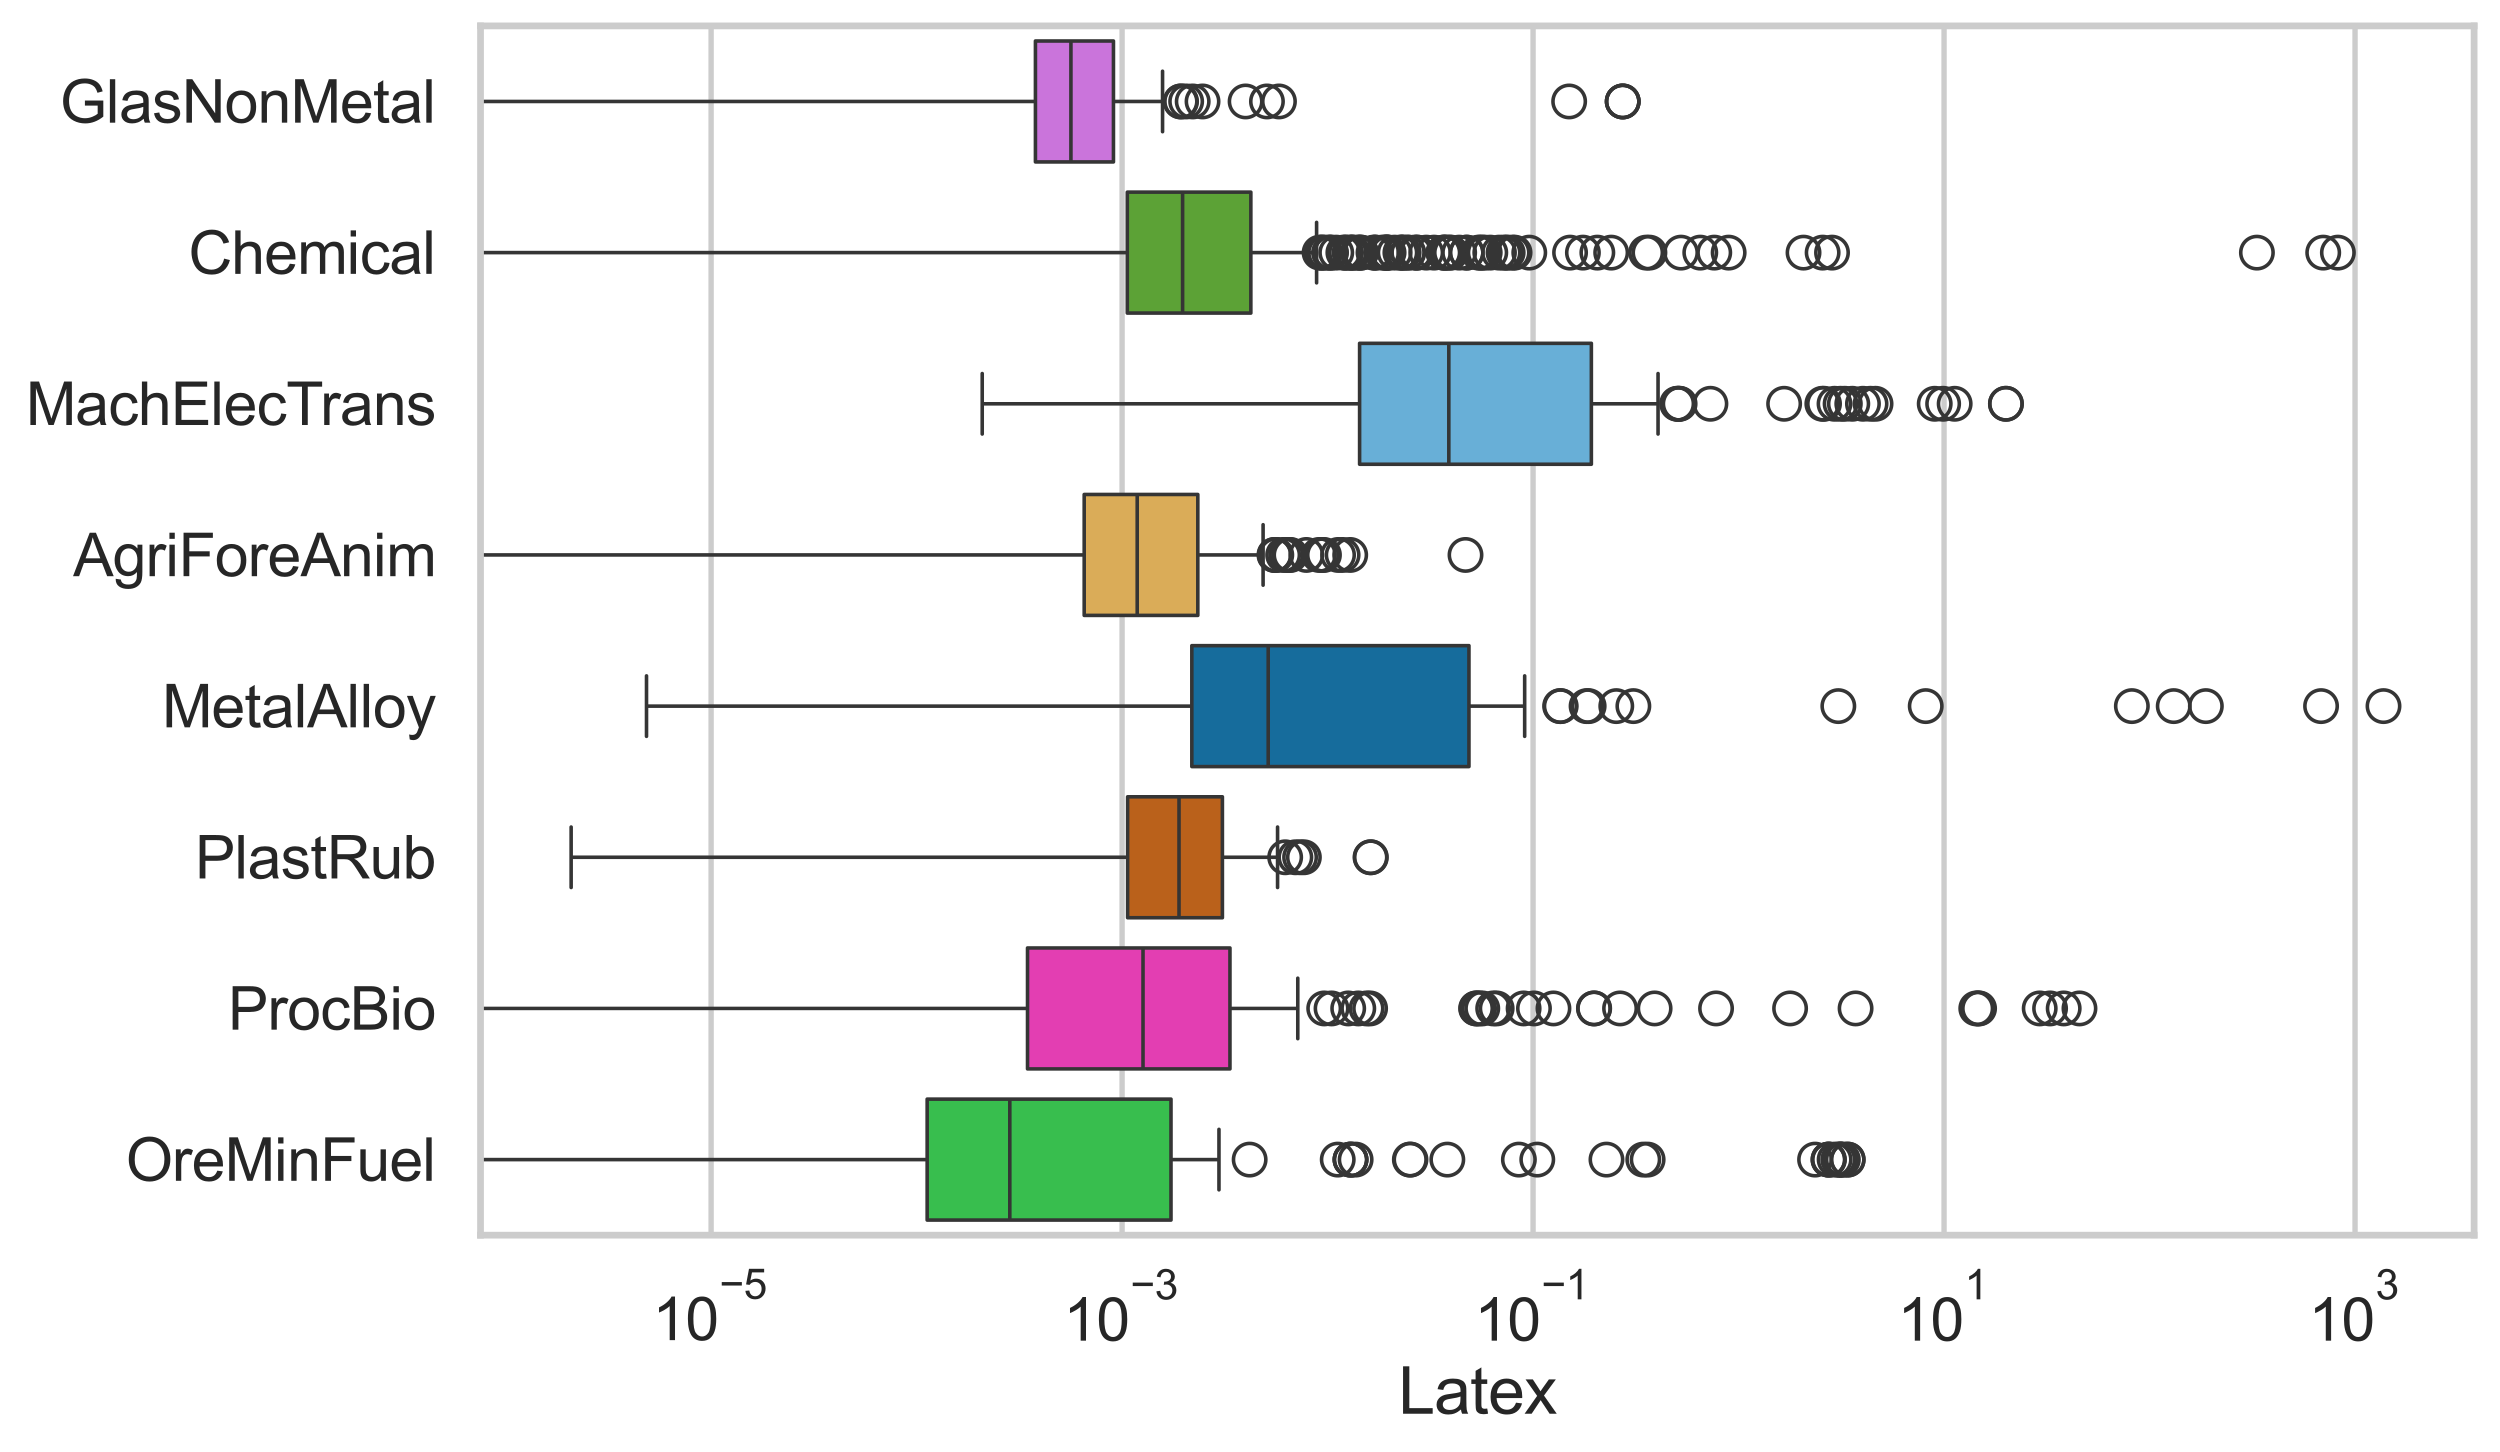 <?xml version="1.0" encoding="utf-8" standalone="no"?>
<!DOCTYPE svg PUBLIC "-//W3C//DTD SVG 1.1//EN"
  "http://www.w3.org/Graphics/SVG/1.1/DTD/svg11.dtd">
<svg xmlns:xlink="http://www.w3.org/1999/xlink" width="695.577pt" height="404.121pt" viewBox="0 0 695.577 404.121" xmlns="http://www.w3.org/2000/svg" version="1.1">
 <defs>
  <style type="text/css">*{stroke-linejoin: round; stroke-linecap: butt}</style>
 </defs>
 <g id="figure_1">
  <g id="patch_1">
   <path d="M 0 404.121 
L 695.577 404.121 
L 695.577 0 
L 0 0 
z
" style="fill: #ffffff"/>
  </g>
  <g id="axes_1">
   <g id="patch_2">
    <path d="M 133.697 343.665 
L 688.377 343.665 
L 688.377 7.2 
L 133.697 7.2 
z
" style="fill: #ffffff"/>
   </g>
   <g id="matplotlib.axis_1">
    <g id="xtick_1">
     <g id="line2d_1">
      <path d="M 197.851 343.665 
L 197.851 7.2 
" clip-path="url(#pdb852f51dd)" style="fill: none; stroke: #cccccc; stroke-width: 1.5; stroke-linecap: round"/>
     </g>
     <g id="text_1">
      <!-- $\mathdefault{10^{-5}}$ -->
      <g style="fill: #262626" transform="translate(181.516 373.015) scale(0.165 -0.165)">
       <defs>
        <path id="ArialMT-31" d="M 2384 0 
L 1822 0 
L 1822 3584 
Q 1619 3391 1289 3197 
Q 959 3003 697 2906 
L 697 3450 
Q 1169 3672 1522 3987 
Q 1875 4303 2022 4600 
L 2384 4600 
L 2384 0 
z
" transform="scale(0.016)"/>
        <path id="ArialMT-30" d="M 266 2259 
Q 266 3072 433 3567 
Q 600 4063 929 4331 
Q 1259 4600 1759 4600 
Q 2128 4600 2406 4451 
Q 2684 4303 2865 4023 
Q 3047 3744 3150 3342 
Q 3253 2941 3253 2259 
Q 3253 1453 3087 958 
Q 2922 463 2592 192 
Q 2263 -78 1759 -78 
Q 1097 -78 719 397 
Q 266 969 266 2259 
z
M 844 2259 
Q 844 1131 1108 757 
Q 1372 384 1759 384 
Q 2147 384 2411 759 
Q 2675 1134 2675 2259 
Q 2675 3391 2411 3762 
Q 2147 4134 1753 4134 
Q 1366 4134 1134 3806 
Q 844 3388 844 2259 
z
" transform="scale(0.016)"/>
        <path id="ArialMT-2212" d="M 3381 1997 
L 356 1997 
L 356 2522 
L 3381 2522 
L 3381 1997 
z
" transform="scale(0.016)"/>
        <path id="ArialMT-35" d="M 266 1200 
L 856 1250 
Q 922 819 1161 601 
Q 1400 384 1738 384 
Q 2144 384 2425 690 
Q 2706 997 2706 1503 
Q 2706 1984 2436 2262 
Q 2166 2541 1728 2541 
Q 1456 2541 1237 2417 
Q 1019 2294 894 2097 
L 366 2166 
L 809 4519 
L 3088 4519 
L 3088 3981 
L 1259 3981 
L 1013 2750 
Q 1425 3038 1878 3038 
Q 2478 3038 2890 2622 
Q 3303 2206 3303 1553 
Q 3303 931 2941 478 
Q 2500 -78 1738 -78 
Q 1113 -78 717 272 
Q 322 622 266 1200 
z
" transform="scale(0.016)"/>
       </defs>
       <use xlink:href="#ArialMT-31" transform="translate(0 0.88)"/>
       <use xlink:href="#ArialMT-30" transform="translate(55.615 0.88)"/>
       <use xlink:href="#ArialMT-2212" transform="translate(112.973 70.573) scale(0.7)"/>
       <use xlink:href="#ArialMT-35" transform="translate(153.852 70.573) scale(0.7)"/>
      </g>
     </g>
    </g>
    <g id="xtick_2">
     <g id="line2d_2">
      <path d="M 312.2 343.665 
L 312.2 7.2 
" clip-path="url(#pdb852f51dd)" style="fill: none; stroke: #cccccc; stroke-width: 1.5; stroke-linecap: round"/>
     </g>
     <g id="text_2">
      <!-- $\mathdefault{10^{-3}}$ -->
      <g style="fill: #262626" transform="translate(295.865 373.18) scale(0.165 -0.165)">
       <defs>
        <path id="ArialMT-33" d="M 269 1209 
L 831 1284 
Q 928 806 1161 595 
Q 1394 384 1728 384 
Q 2125 384 2398 659 
Q 2672 934 2672 1341 
Q 2672 1728 2419 1979 
Q 2166 2231 1775 2231 
Q 1616 2231 1378 2169 
L 1441 2663 
Q 1497 2656 1531 2656 
Q 1891 2656 2178 2843 
Q 2466 3031 2466 3422 
Q 2466 3731 2256 3934 
Q 2047 4138 1716 4138 
Q 1388 4138 1169 3931 
Q 950 3725 888 3313 
L 325 3413 
Q 428 3978 793 4289 
Q 1159 4600 1703 4600 
Q 2078 4600 2393 4439 
Q 2709 4278 2876 4000 
Q 3044 3722 3044 3409 
Q 3044 3113 2884 2869 
Q 2725 2625 2413 2481 
Q 2819 2388 3044 2092 
Q 3269 1797 3269 1353 
Q 3269 753 2831 336 
Q 2394 -81 1725 -81 
Q 1122 -81 723 278 
Q 325 638 269 1209 
z
" transform="scale(0.016)"/>
       </defs>
       <use xlink:href="#ArialMT-31" transform="translate(0 0.994)"/>
       <use xlink:href="#ArialMT-30" transform="translate(55.615 0.994)"/>
       <use xlink:href="#ArialMT-2212" transform="translate(112.973 70.688) scale(0.7)"/>
       <use xlink:href="#ArialMT-33" transform="translate(153.852 70.688) scale(0.7)"/>
      </g>
     </g>
    </g>
    <g id="xtick_3">
     <g id="line2d_3">
      <path d="M 426.549 343.665 
L 426.549 7.2 
" clip-path="url(#pdb852f51dd)" style="fill: none; stroke: #cccccc; stroke-width: 1.5; stroke-linecap: round"/>
     </g>
     <g id="text_3">
      <!-- $\mathdefault{10^{-1}}$ -->
      <g style="fill: #262626" transform="translate(410.214 373.18) scale(0.165 -0.165)">
       <use xlink:href="#ArialMT-31" transform="translate(0 0.994)"/>
       <use xlink:href="#ArialMT-30" transform="translate(55.615 0.994)"/>
       <use xlink:href="#ArialMT-2212" transform="translate(112.973 70.688) scale(0.7)"/>
       <use xlink:href="#ArialMT-31" transform="translate(153.852 70.688) scale(0.7)"/>
      </g>
     </g>
    </g>
    <g id="xtick_4">
     <g id="line2d_4">
      <path d="M 540.897 343.665 
L 540.897 7.2 
" clip-path="url(#pdb852f51dd)" style="fill: none; stroke: #cccccc; stroke-width: 1.5; stroke-linecap: round"/>
     </g>
     <g id="text_4">
      <!-- $\mathdefault{10^{1}}$ -->
      <g style="fill: #262626" transform="translate(527.945 373.18) scale(0.165 -0.165)">
       <use xlink:href="#ArialMT-31" transform="translate(0 0.994)"/>
       <use xlink:href="#ArialMT-30" transform="translate(55.615 0.994)"/>
       <use xlink:href="#ArialMT-31" transform="translate(112.973 70.688) scale(0.7)"/>
      </g>
     </g>
    </g>
    <g id="xtick_5">
     <g id="line2d_5">
      <path d="M 655.246 343.665 
L 655.246 7.2 
" clip-path="url(#pdb852f51dd)" style="fill: none; stroke: #cccccc; stroke-width: 1.5; stroke-linecap: round"/>
     </g>
     <g id="text_5">
      <!-- $\mathdefault{10^{3}}$ -->
      <g style="fill: #262626" transform="translate(642.294 373.18) scale(0.165 -0.165)">
       <use xlink:href="#ArialMT-31" transform="translate(0 0.994)"/>
       <use xlink:href="#ArialMT-30" transform="translate(55.615 0.994)"/>
       <use xlink:href="#ArialMT-33" transform="translate(112.973 70.688) scale(0.7)"/>
      </g>
     </g>
    </g>
    <g id="text_6">
     <!-- Latex -->
     <g style="fill: #262626" transform="translate(389.022 393.344) scale(0.18 -0.18)">
      <defs>
       <path id="ArialMT-4c" d="M 469 0 
L 469 4581 
L 1075 4581 
L 1075 541 
L 3331 541 
L 3331 0 
L 469 0 
z
" transform="scale(0.016)"/>
       <path id="ArialMT-61" d="M 2588 409 
Q 2275 144 1986 34 
Q 1697 -75 1366 -75 
Q 819 -75 525 192 
Q 231 459 231 875 
Q 231 1119 342 1320 
Q 453 1522 633 1644 
Q 813 1766 1038 1828 
Q 1203 1872 1538 1913 
Q 2219 1994 2541 2106 
Q 2544 2222 2544 2253 
Q 2544 2597 2384 2738 
Q 2169 2928 1744 2928 
Q 1347 2928 1158 2789 
Q 969 2650 878 2297 
L 328 2372 
Q 403 2725 575 2942 
Q 747 3159 1072 3276 
Q 1397 3394 1825 3394 
Q 2250 3394 2515 3294 
Q 2781 3194 2906 3042 
Q 3031 2891 3081 2659 
Q 3109 2516 3109 2141 
L 3109 1391 
Q 3109 606 3145 398 
Q 3181 191 3288 0 
L 2700 0 
Q 2613 175 2588 409 
z
M 2541 1666 
Q 2234 1541 1622 1453 
Q 1275 1403 1131 1340 
Q 988 1278 909 1158 
Q 831 1038 831 891 
Q 831 666 1001 516 
Q 1172 366 1500 366 
Q 1825 366 2078 508 
Q 2331 650 2450 897 
Q 2541 1088 2541 1459 
L 2541 1666 
z
" transform="scale(0.016)"/>
       <path id="ArialMT-74" d="M 1650 503 
L 1731 6 
Q 1494 -44 1306 -44 
Q 1000 -44 831 53 
Q 663 150 594 308 
Q 525 466 525 972 
L 525 2881 
L 113 2881 
L 113 3319 
L 525 3319 
L 525 4141 
L 1084 4478 
L 1084 3319 
L 1650 3319 
L 1650 2881 
L 1084 2881 
L 1084 941 
Q 1084 700 1114 631 
Q 1144 563 1211 522 
Q 1278 481 1403 481 
Q 1497 481 1650 503 
z
" transform="scale(0.016)"/>
       <path id="ArialMT-65" d="M 2694 1069 
L 3275 997 
Q 3138 488 2766 206 
Q 2394 -75 1816 -75 
Q 1088 -75 661 373 
Q 234 822 234 1631 
Q 234 2469 665 2931 
Q 1097 3394 1784 3394 
Q 2450 3394 2872 2941 
Q 3294 2488 3294 1666 
Q 3294 1616 3291 1516 
L 816 1516 
Q 847 969 1125 678 
Q 1403 388 1819 388 
Q 2128 388 2347 550 
Q 2566 713 2694 1069 
z
M 847 1978 
L 2700 1978 
Q 2663 2397 2488 2606 
Q 2219 2931 1791 2931 
Q 1403 2931 1139 2672 
Q 875 2413 847 1978 
z
" transform="scale(0.016)"/>
       <path id="ArialMT-78" d="M 47 0 
L 1259 1725 
L 138 3319 
L 841 3319 
L 1350 2541 
Q 1494 2319 1581 2169 
Q 1719 2375 1834 2534 
L 2394 3319 
L 3066 3319 
L 1919 1756 
L 3153 0 
L 2463 0 
L 1781 1031 
L 1600 1309 
L 728 0 
L 47 0 
z
" transform="scale(0.016)"/>
      </defs>
      <use xlink:href="#ArialMT-4c"/>
      <use xlink:href="#ArialMT-61" transform="translate(55.615 0)"/>
      <use xlink:href="#ArialMT-74" transform="translate(111.23 0)"/>
      <use xlink:href="#ArialMT-65" transform="translate(139.014 0)"/>
      <use xlink:href="#ArialMT-78" transform="translate(194.629 0)"/>
     </g>
    </g>
   </g>
   <g id="matplotlib.axis_2">
    <g id="ytick_1">
     <g id="text_7">
      <!-- GlasNonMetal -->
      <g style="fill: #262626" transform="translate(16.659 34.134) scale(0.165 -0.165)">
       <defs>
        <path id="ArialMT-47" d="M 2638 1797 
L 2638 2334 
L 4578 2338 
L 4578 638 
Q 4131 281 3656 101 
Q 3181 -78 2681 -78 
Q 2006 -78 1454 211 
Q 903 500 622 1047 
Q 341 1594 341 2269 
Q 341 2938 620 3517 
Q 900 4097 1425 4378 
Q 1950 4659 2634 4659 
Q 3131 4659 3532 4498 
Q 3934 4338 4162 4050 
Q 4391 3763 4509 3300 
L 3963 3150 
Q 3859 3500 3706 3700 
Q 3553 3900 3268 4020 
Q 2984 4141 2638 4141 
Q 2222 4141 1919 4014 
Q 1616 3888 1430 3681 
Q 1244 3475 1141 3228 
Q 966 2803 966 2306 
Q 966 1694 1177 1281 
Q 1388 869 1791 669 
Q 2194 469 2647 469 
Q 3041 469 3416 620 
Q 3791 772 3984 944 
L 3984 1797 
L 2638 1797 
z
" transform="scale(0.016)"/>
        <path id="ArialMT-6c" d="M 409 0 
L 409 4581 
L 972 4581 
L 972 0 
L 409 0 
z
" transform="scale(0.016)"/>
        <path id="ArialMT-73" d="M 197 991 
L 753 1078 
Q 800 744 1014 566 
Q 1228 388 1613 388 
Q 2000 388 2187 545 
Q 2375 703 2375 916 
Q 2375 1106 2209 1216 
Q 2094 1291 1634 1406 
Q 1016 1563 777 1677 
Q 538 1791 414 1992 
Q 291 2194 291 2438 
Q 291 2659 392 2848 
Q 494 3038 669 3163 
Q 800 3259 1026 3326 
Q 1253 3394 1513 3394 
Q 1903 3394 2198 3281 
Q 2494 3169 2634 2976 
Q 2775 2784 2828 2463 
L 2278 2388 
Q 2241 2644 2061 2787 
Q 1881 2931 1553 2931 
Q 1166 2931 1000 2803 
Q 834 2675 834 2503 
Q 834 2394 903 2306 
Q 972 2216 1119 2156 
Q 1203 2125 1616 2013 
Q 2213 1853 2448 1751 
Q 2684 1650 2818 1456 
Q 2953 1263 2953 975 
Q 2953 694 2789 445 
Q 2625 197 2315 61 
Q 2006 -75 1616 -75 
Q 969 -75 630 194 
Q 291 463 197 991 
z
" transform="scale(0.016)"/>
        <path id="ArialMT-4e" d="M 488 0 
L 488 4581 
L 1109 4581 
L 3516 984 
L 3516 4581 
L 4097 4581 
L 4097 0 
L 3475 0 
L 1069 3600 
L 1069 0 
L 488 0 
z
" transform="scale(0.016)"/>
        <path id="ArialMT-6f" d="M 213 1659 
Q 213 2581 725 3025 
Q 1153 3394 1769 3394 
Q 2453 3394 2887 2945 
Q 3322 2497 3322 1706 
Q 3322 1066 3130 698 
Q 2938 331 2570 128 
Q 2203 -75 1769 -75 
Q 1072 -75 642 372 
Q 213 819 213 1659 
z
M 791 1659 
Q 791 1022 1069 705 
Q 1347 388 1769 388 
Q 2188 388 2466 706 
Q 2744 1025 2744 1678 
Q 2744 2294 2464 2611 
Q 2184 2928 1769 2928 
Q 1347 2928 1069 2612 
Q 791 2297 791 1659 
z
" transform="scale(0.016)"/>
        <path id="ArialMT-6e" d="M 422 0 
L 422 3319 
L 928 3319 
L 928 2847 
Q 1294 3394 1984 3394 
Q 2284 3394 2536 3286 
Q 2788 3178 2913 3003 
Q 3038 2828 3088 2588 
Q 3119 2431 3119 2041 
L 3119 0 
L 2556 0 
L 2556 2019 
Q 2556 2363 2490 2533 
Q 2425 2703 2258 2804 
Q 2091 2906 1866 2906 
Q 1506 2906 1245 2678 
Q 984 2450 984 1813 
L 984 0 
L 422 0 
z
" transform="scale(0.016)"/>
        <path id="ArialMT-4d" d="M 475 0 
L 475 4581 
L 1388 4581 
L 2472 1338 
Q 2622 884 2691 659 
Q 2769 909 2934 1394 
L 4031 4581 
L 4847 4581 
L 4847 0 
L 4263 0 
L 4263 3834 
L 2931 0 
L 2384 0 
L 1059 3900 
L 1059 0 
L 475 0 
z
" transform="scale(0.016)"/>
       </defs>
       <use xlink:href="#ArialMT-47"/>
       <use xlink:href="#ArialMT-6c" transform="translate(77.783 0)"/>
       <use xlink:href="#ArialMT-61" transform="translate(100 0)"/>
       <use xlink:href="#ArialMT-73" transform="translate(155.615 0)"/>
       <use xlink:href="#ArialMT-4e" transform="translate(205.615 0)"/>
       <use xlink:href="#ArialMT-6f" transform="translate(277.832 0)"/>
       <use xlink:href="#ArialMT-6e" transform="translate(333.447 0)"/>
       <use xlink:href="#ArialMT-4d" transform="translate(389.062 0)"/>
       <use xlink:href="#ArialMT-65" transform="translate(472.363 0)"/>
       <use xlink:href="#ArialMT-74" transform="translate(527.979 0)"/>
       <use xlink:href="#ArialMT-61" transform="translate(555.762 0)"/>
       <use xlink:href="#ArialMT-6c" transform="translate(611.377 0)"/>
      </g>
     </g>
    </g>
    <g id="ytick_2">
     <g id="text_8">
      <!-- Chemical -->
      <g style="fill: #262626" transform="translate(52.428 76.192) scale(0.165 -0.165)">
       <defs>
        <path id="ArialMT-43" d="M 3763 1606 
L 4369 1453 
Q 4178 706 3683 314 
Q 3188 -78 2472 -78 
Q 1731 -78 1267 223 
Q 803 525 561 1097 
Q 319 1669 319 2325 
Q 319 3041 592 3573 
Q 866 4106 1370 4382 
Q 1875 4659 2481 4659 
Q 3169 4659 3637 4309 
Q 4106 3959 4291 3325 
L 3694 3184 
Q 3534 3684 3231 3912 
Q 2928 4141 2469 4141 
Q 1941 4141 1586 3887 
Q 1231 3634 1087 3207 
Q 944 2781 944 2328 
Q 944 1744 1114 1308 
Q 1284 872 1643 656 
Q 2003 441 2422 441 
Q 2931 441 3284 734 
Q 3638 1028 3763 1606 
z
" transform="scale(0.016)"/>
        <path id="ArialMT-68" d="M 422 0 
L 422 4581 
L 984 4581 
L 984 2938 
Q 1378 3394 1978 3394 
Q 2347 3394 2619 3248 
Q 2891 3103 3008 2847 
Q 3125 2591 3125 2103 
L 3125 0 
L 2563 0 
L 2563 2103 
Q 2563 2525 2380 2717 
Q 2197 2909 1863 2909 
Q 1613 2909 1392 2779 
Q 1172 2650 1078 2428 
Q 984 2206 984 1816 
L 984 0 
L 422 0 
z
" transform="scale(0.016)"/>
        <path id="ArialMT-6d" d="M 422 0 
L 422 3319 
L 925 3319 
L 925 2853 
Q 1081 3097 1340 3245 
Q 1600 3394 1931 3394 
Q 2300 3394 2536 3241 
Q 2772 3088 2869 2813 
Q 3263 3394 3894 3394 
Q 4388 3394 4653 3120 
Q 4919 2847 4919 2278 
L 4919 0 
L 4359 0 
L 4359 2091 
Q 4359 2428 4304 2576 
Q 4250 2725 4106 2815 
Q 3963 2906 3769 2906 
Q 3419 2906 3187 2673 
Q 2956 2441 2956 1928 
L 2956 0 
L 2394 0 
L 2394 2156 
Q 2394 2531 2256 2718 
Q 2119 2906 1806 2906 
Q 1569 2906 1367 2781 
Q 1166 2656 1075 2415 
Q 984 2175 984 1722 
L 984 0 
L 422 0 
z
" transform="scale(0.016)"/>
        <path id="ArialMT-69" d="M 425 3934 
L 425 4581 
L 988 4581 
L 988 3934 
L 425 3934 
z
M 425 0 
L 425 3319 
L 988 3319 
L 988 0 
L 425 0 
z
" transform="scale(0.016)"/>
        <path id="ArialMT-63" d="M 2588 1216 
L 3141 1144 
Q 3050 572 2676 248 
Q 2303 -75 1759 -75 
Q 1078 -75 664 370 
Q 250 816 250 1647 
Q 250 2184 428 2587 
Q 606 2991 970 3192 
Q 1334 3394 1763 3394 
Q 2303 3394 2647 3120 
Q 2991 2847 3088 2344 
L 2541 2259 
Q 2463 2594 2264 2762 
Q 2066 2931 1784 2931 
Q 1359 2931 1093 2626 
Q 828 2322 828 1663 
Q 828 994 1084 691 
Q 1341 388 1753 388 
Q 2084 388 2306 591 
Q 2528 794 2588 1216 
z
" transform="scale(0.016)"/>
       </defs>
       <use xlink:href="#ArialMT-43"/>
       <use xlink:href="#ArialMT-68" transform="translate(72.217 0)"/>
       <use xlink:href="#ArialMT-65" transform="translate(127.832 0)"/>
       <use xlink:href="#ArialMT-6d" transform="translate(183.447 0)"/>
       <use xlink:href="#ArialMT-69" transform="translate(266.748 0)"/>
       <use xlink:href="#ArialMT-63" transform="translate(288.965 0)"/>
       <use xlink:href="#ArialMT-61" transform="translate(338.965 0)"/>
       <use xlink:href="#ArialMT-6c" transform="translate(394.58 0)"/>
      </g>
     </g>
    </g>
    <g id="ytick_3">
     <g id="text_9">
      <!-- MachElecTrans -->
      <g style="fill: #262626" transform="translate(7.2 118.25) scale(0.165 -0.165)">
       <defs>
        <path id="ArialMT-45" d="M 506 0 
L 506 4581 
L 3819 4581 
L 3819 4041 
L 1113 4041 
L 1113 2638 
L 3647 2638 
L 3647 2100 
L 1113 2100 
L 1113 541 
L 3925 541 
L 3925 0 
L 506 0 
z
" transform="scale(0.016)"/>
        <path id="ArialMT-54" d="M 1659 0 
L 1659 4041 
L 150 4041 
L 150 4581 
L 3781 4581 
L 3781 4041 
L 2266 4041 
L 2266 0 
L 1659 0 
z
" transform="scale(0.016)"/>
        <path id="ArialMT-72" d="M 416 0 
L 416 3319 
L 922 3319 
L 922 2816 
Q 1116 3169 1280 3281 
Q 1444 3394 1641 3394 
Q 1925 3394 2219 3213 
L 2025 2691 
Q 1819 2813 1613 2813 
Q 1428 2813 1281 2702 
Q 1134 2591 1072 2394 
Q 978 2094 978 1738 
L 978 0 
L 416 0 
z
" transform="scale(0.016)"/>
       </defs>
       <use xlink:href="#ArialMT-4d"/>
       <use xlink:href="#ArialMT-61" transform="translate(83.301 0)"/>
       <use xlink:href="#ArialMT-63" transform="translate(138.916 0)"/>
       <use xlink:href="#ArialMT-68" transform="translate(188.916 0)"/>
       <use xlink:href="#ArialMT-45" transform="translate(244.531 0)"/>
       <use xlink:href="#ArialMT-6c" transform="translate(311.23 0)"/>
       <use xlink:href="#ArialMT-65" transform="translate(333.447 0)"/>
       <use xlink:href="#ArialMT-63" transform="translate(389.062 0)"/>
       <use xlink:href="#ArialMT-54" transform="translate(439.062 0)"/>
       <use xlink:href="#ArialMT-72" transform="translate(496.396 0)"/>
       <use xlink:href="#ArialMT-61" transform="translate(529.697 0)"/>
       <use xlink:href="#ArialMT-6e" transform="translate(585.312 0)"/>
       <use xlink:href="#ArialMT-73" transform="translate(640.928 0)"/>
      </g>
     </g>
    </g>
    <g id="ytick_4">
     <g id="text_10">
      <!-- AgriForeAnim -->
      <g style="fill: #262626" transform="translate(20.341 160.308) scale(0.165 -0.165)">
       <defs>
        <path id="ArialMT-41" d="M -9 0 
L 1750 4581 
L 2403 4581 
L 4278 0 
L 3588 0 
L 3053 1388 
L 1138 1388 
L 634 0 
L -9 0 
z
M 1313 1881 
L 2866 1881 
L 2388 3150 
Q 2169 3728 2063 4100 
Q 1975 3659 1816 3225 
L 1313 1881 
z
" transform="scale(0.016)"/>
        <path id="ArialMT-67" d="M 319 -275 
L 866 -356 
Q 900 -609 1056 -725 
Q 1266 -881 1628 -881 
Q 2019 -881 2231 -725 
Q 2444 -569 2519 -288 
Q 2563 -116 2559 434 
Q 2191 0 1641 0 
Q 956 0 581 494 
Q 206 988 206 1678 
Q 206 2153 378 2554 
Q 550 2956 876 3175 
Q 1203 3394 1644 3394 
Q 2231 3394 2613 2919 
L 2613 3319 
L 3131 3319 
L 3131 450 
Q 3131 -325 2973 -648 
Q 2816 -972 2473 -1159 
Q 2131 -1347 1631 -1347 
Q 1038 -1347 672 -1080 
Q 306 -813 319 -275 
z
M 784 1719 
Q 784 1066 1043 766 
Q 1303 466 1694 466 
Q 2081 466 2343 764 
Q 2606 1063 2606 1700 
Q 2606 2309 2336 2618 
Q 2066 2928 1684 2928 
Q 1309 2928 1046 2623 
Q 784 2319 784 1719 
z
" transform="scale(0.016)"/>
        <path id="ArialMT-46" d="M 525 0 
L 525 4581 
L 3616 4581 
L 3616 4041 
L 1131 4041 
L 1131 2622 
L 3281 2622 
L 3281 2081 
L 1131 2081 
L 1131 0 
L 525 0 
z
" transform="scale(0.016)"/>
       </defs>
       <use xlink:href="#ArialMT-41"/>
       <use xlink:href="#ArialMT-67" transform="translate(66.699 0)"/>
       <use xlink:href="#ArialMT-72" transform="translate(122.314 0)"/>
       <use xlink:href="#ArialMT-69" transform="translate(155.615 0)"/>
       <use xlink:href="#ArialMT-46" transform="translate(177.832 0)"/>
       <use xlink:href="#ArialMT-6f" transform="translate(238.916 0)"/>
       <use xlink:href="#ArialMT-72" transform="translate(294.531 0)"/>
       <use xlink:href="#ArialMT-65" transform="translate(327.832 0)"/>
       <use xlink:href="#ArialMT-41" transform="translate(383.447 0)"/>
       <use xlink:href="#ArialMT-6e" transform="translate(450.146 0)"/>
       <use xlink:href="#ArialMT-69" transform="translate(505.762 0)"/>
       <use xlink:href="#ArialMT-6d" transform="translate(527.979 0)"/>
      </g>
     </g>
    </g>
    <g id="ytick_5">
     <g id="text_11">
      <!-- MetalAlloy -->
      <g style="fill: #262626" transform="translate(45.088 202.366) scale(0.165 -0.165)">
       <defs>
        <path id="ArialMT-79" d="M 397 -1278 
L 334 -750 
Q 519 -800 656 -800 
Q 844 -800 956 -737 
Q 1069 -675 1141 -563 
Q 1194 -478 1313 -144 
Q 1328 -97 1363 -6 
L 103 3319 
L 709 3319 
L 1400 1397 
Q 1534 1031 1641 628 
Q 1738 1016 1872 1384 
L 2581 3319 
L 3144 3319 
L 1881 -56 
Q 1678 -603 1566 -809 
Q 1416 -1088 1222 -1217 
Q 1028 -1347 759 -1347 
Q 597 -1347 397 -1278 
z
" transform="scale(0.016)"/>
       </defs>
       <use xlink:href="#ArialMT-4d"/>
       <use xlink:href="#ArialMT-65" transform="translate(83.301 0)"/>
       <use xlink:href="#ArialMT-74" transform="translate(138.916 0)"/>
       <use xlink:href="#ArialMT-61" transform="translate(166.699 0)"/>
       <use xlink:href="#ArialMT-6c" transform="translate(222.314 0)"/>
       <use xlink:href="#ArialMT-41" transform="translate(244.531 0)"/>
       <use xlink:href="#ArialMT-6c" transform="translate(311.23 0)"/>
       <use xlink:href="#ArialMT-6c" transform="translate(333.447 0)"/>
       <use xlink:href="#ArialMT-6f" transform="translate(355.664 0)"/>
       <use xlink:href="#ArialMT-79" transform="translate(411.279 0)"/>
      </g>
     </g>
    </g>
    <g id="ytick_6">
     <g id="text_12">
      <!-- PlastRub -->
      <g style="fill: #262626" transform="translate(54.248 244.425) scale(0.165 -0.165)">
       <defs>
        <path id="ArialMT-50" d="M 494 0 
L 494 4581 
L 2222 4581 
Q 2678 4581 2919 4538 
Q 3256 4481 3484 4323 
Q 3713 4166 3852 3881 
Q 3991 3597 3991 3256 
Q 3991 2672 3619 2267 
Q 3247 1863 2275 1863 
L 1100 1863 
L 1100 0 
L 494 0 
z
M 1100 2403 
L 2284 2403 
Q 2872 2403 3119 2622 
Q 3366 2841 3366 3238 
Q 3366 3525 3220 3729 
Q 3075 3934 2838 4000 
Q 2684 4041 2272 4041 
L 1100 4041 
L 1100 2403 
z
" transform="scale(0.016)"/>
        <path id="ArialMT-52" d="M 503 0 
L 503 4581 
L 2534 4581 
Q 3147 4581 3465 4457 
Q 3784 4334 3975 4021 
Q 4166 3709 4166 3331 
Q 4166 2844 3850 2509 
Q 3534 2175 2875 2084 
Q 3116 1969 3241 1856 
Q 3506 1613 3744 1247 
L 4541 0 
L 3778 0 
L 3172 953 
Q 2906 1366 2734 1584 
Q 2563 1803 2427 1890 
Q 2291 1978 2150 2013 
Q 2047 2034 1813 2034 
L 1109 2034 
L 1109 0 
L 503 0 
z
M 1109 2559 
L 2413 2559 
Q 2828 2559 3062 2645 
Q 3297 2731 3419 2920 
Q 3541 3109 3541 3331 
Q 3541 3656 3305 3865 
Q 3069 4075 2559 4075 
L 1109 4075 
L 1109 2559 
z
" transform="scale(0.016)"/>
        <path id="ArialMT-75" d="M 2597 0 
L 2597 488 
Q 2209 -75 1544 -75 
Q 1250 -75 995 37 
Q 741 150 617 320 
Q 494 491 444 738 
Q 409 903 409 1263 
L 409 3319 
L 972 3319 
L 972 1478 
Q 972 1038 1006 884 
Q 1059 663 1231 536 
Q 1403 409 1656 409 
Q 1909 409 2131 539 
Q 2353 669 2445 892 
Q 2538 1116 2538 1541 
L 2538 3319 
L 3100 3319 
L 3100 0 
L 2597 0 
z
" transform="scale(0.016)"/>
        <path id="ArialMT-62" d="M 941 0 
L 419 0 
L 419 4581 
L 981 4581 
L 981 2947 
Q 1338 3394 1891 3394 
Q 2197 3394 2470 3270 
Q 2744 3147 2920 2923 
Q 3097 2700 3197 2384 
Q 3297 2069 3297 1709 
Q 3297 856 2875 390 
Q 2453 -75 1863 -75 
Q 1275 -75 941 416 
L 941 0 
z
M 934 1684 
Q 934 1088 1097 822 
Q 1363 388 1816 388 
Q 2184 388 2453 708 
Q 2722 1028 2722 1663 
Q 2722 2313 2464 2622 
Q 2206 2931 1841 2931 
Q 1472 2931 1203 2611 
Q 934 2291 934 1684 
z
" transform="scale(0.016)"/>
       </defs>
       <use xlink:href="#ArialMT-50"/>
       <use xlink:href="#ArialMT-6c" transform="translate(66.699 0)"/>
       <use xlink:href="#ArialMT-61" transform="translate(88.916 0)"/>
       <use xlink:href="#ArialMT-73" transform="translate(144.531 0)"/>
       <use xlink:href="#ArialMT-74" transform="translate(194.531 0)"/>
       <use xlink:href="#ArialMT-52" transform="translate(222.314 0)"/>
       <use xlink:href="#ArialMT-75" transform="translate(294.531 0)"/>
       <use xlink:href="#ArialMT-62" transform="translate(350.146 0)"/>
      </g>
     </g>
    </g>
    <g id="ytick_7">
     <g id="text_13">
      <!-- ProcBio -->
      <g style="fill: #262626" transform="translate(63.424 286.483) scale(0.165 -0.165)">
       <defs>
        <path id="ArialMT-42" d="M 469 0 
L 469 4581 
L 2188 4581 
Q 2713 4581 3030 4442 
Q 3347 4303 3526 4014 
Q 3706 3725 3706 3409 
Q 3706 3116 3547 2856 
Q 3388 2597 3066 2438 
Q 3481 2316 3704 2022 
Q 3928 1728 3928 1328 
Q 3928 1006 3792 729 
Q 3656 453 3456 303 
Q 3256 153 2954 76 
Q 2653 0 2216 0 
L 469 0 
z
M 1075 2656 
L 2066 2656 
Q 2469 2656 2644 2709 
Q 2875 2778 2992 2937 
Q 3109 3097 3109 3338 
Q 3109 3566 3000 3739 
Q 2891 3913 2687 3977 
Q 2484 4041 1991 4041 
L 1075 4041 
L 1075 2656 
z
M 1075 541 
L 2216 541 
Q 2509 541 2628 563 
Q 2838 600 2978 687 
Q 3119 775 3209 942 
Q 3300 1109 3300 1328 
Q 3300 1584 3169 1773 
Q 3038 1963 2805 2039 
Q 2572 2116 2134 2116 
L 1075 2116 
L 1075 541 
z
" transform="scale(0.016)"/>
       </defs>
       <use xlink:href="#ArialMT-50"/>
       <use xlink:href="#ArialMT-72" transform="translate(66.699 0)"/>
       <use xlink:href="#ArialMT-6f" transform="translate(100 0)"/>
       <use xlink:href="#ArialMT-63" transform="translate(155.615 0)"/>
       <use xlink:href="#ArialMT-42" transform="translate(205.615 0)"/>
       <use xlink:href="#ArialMT-69" transform="translate(272.314 0)"/>
       <use xlink:href="#ArialMT-6f" transform="translate(294.531 0)"/>
      </g>
     </g>
    </g>
    <g id="ytick_8">
     <g id="text_14">
      <!-- OreMinFuel -->
      <g style="fill: #262626" transform="translate(35.013 328.541) scale(0.165 -0.165)">
       <defs>
        <path id="ArialMT-4f" d="M 309 2231 
Q 309 3372 921 4017 
Q 1534 4663 2503 4663 
Q 3138 4663 3647 4359 
Q 4156 4056 4423 3514 
Q 4691 2972 4691 2284 
Q 4691 1588 4409 1038 
Q 4128 488 3612 205 
Q 3097 -78 2500 -78 
Q 1853 -78 1343 234 
Q 834 547 571 1087 
Q 309 1628 309 2231 
z
M 934 2222 
Q 934 1394 1379 917 
Q 1825 441 2497 441 
Q 3181 441 3623 922 
Q 4066 1403 4066 2288 
Q 4066 2847 3877 3264 
Q 3688 3681 3323 3911 
Q 2959 4141 2506 4141 
Q 1863 4141 1398 3698 
Q 934 3256 934 2222 
z
" transform="scale(0.016)"/>
       </defs>
       <use xlink:href="#ArialMT-4f"/>
       <use xlink:href="#ArialMT-72" transform="translate(77.783 0)"/>
       <use xlink:href="#ArialMT-65" transform="translate(111.084 0)"/>
       <use xlink:href="#ArialMT-4d" transform="translate(166.699 0)"/>
       <use xlink:href="#ArialMT-69" transform="translate(250 0)"/>
       <use xlink:href="#ArialMT-6e" transform="translate(272.217 0)"/>
       <use xlink:href="#ArialMT-46" transform="translate(327.832 0)"/>
       <use xlink:href="#ArialMT-75" transform="translate(388.916 0)"/>
       <use xlink:href="#ArialMT-65" transform="translate(444.531 0)"/>
       <use xlink:href="#ArialMT-6c" transform="translate(500.146 0)"/>
      </g>
     </g>
    </g>
   </g>
   <g id="patch_3">
    <path d="M 288.088 11.406 
L 288.088 45.052 
L 309.798 45.052 
L 309.798 11.406 
L 288.088 11.406 
z
" clip-path="url(#pdb852f51dd)" style="fill: #ca74db; stroke: #353535; stroke-linejoin: miter"/>
   </g>
   <g id="line2d_6">
    <path d="M 288.088 28.229 
L -1 28.229 
" clip-path="url(#pdb852f51dd)" style="fill: none; stroke: #353535"/>
   </g>
   <g id="line2d_7">
    <path d="M 309.798 28.229 
L 323.458 28.229 
" clip-path="url(#pdb852f51dd)" style="fill: none; stroke: #353535"/>
   </g>
   <g id="line2d_8">
    <path clip-path="url(#pdb852f51dd)" style="fill: none; stroke: #353535; stroke-linecap: round"/>
   </g>
   <g id="line2d_9">
    <path d="M 323.458 19.817 
L 323.458 36.641 
" clip-path="url(#pdb852f51dd)" style="fill: none; stroke: #353535; stroke-linecap: round"/>
   </g>
   <g id="line2d_10">
    <defs>
     <path id="mc766dc685f" d="M 0 4.5 
C 1.193 4.5 2.338 4.026 3.182 3.182 
C 4.026 2.338 4.5 1.193 4.5 0 
C 4.5 -1.193 4.026 -2.338 3.182 -3.182 
C 2.338 -4.026 1.193 -4.5 0 -4.5 
C -1.193 -4.5 -2.338 -4.026 -3.182 -3.182 
C -4.026 -2.338 -4.5 -1.193 -4.5 0 
C -4.5 1.193 -4.026 2.338 -3.182 3.182 
C -2.338 4.026 -1.193 4.5 0 4.5 
z
" style="stroke: #353535"/>
    </defs>
    <g clip-path="url(#pdb852f51dd)">
     <use xlink:href="#mc766dc685f" x="328.485" y="28.229" style="fill-opacity: 0; stroke: #353535"/>
     <use xlink:href="#mc766dc685f" x="330.025" y="28.229" style="fill-opacity: 0; stroke: #353535"/>
     <use xlink:href="#mc766dc685f" x="436.586" y="28.229" style="fill-opacity: 0; stroke: #353535"/>
     <use xlink:href="#mc766dc685f" x="328.61" y="28.229" style="fill-opacity: 0; stroke: #353535"/>
     <use xlink:href="#mc766dc685f" x="355.846" y="28.229" style="fill-opacity: 0; stroke: #353535"/>
     <use xlink:href="#mc766dc685f" x="346.562" y="28.229" style="fill-opacity: 0; stroke: #353535"/>
     <use xlink:href="#mc766dc685f" x="334.582" y="28.229" style="fill-opacity: 0; stroke: #353535"/>
     <use xlink:href="#mc766dc685f" x="451.487" y="28.229" style="fill-opacity: 0; stroke: #353535"/>
     <use xlink:href="#mc766dc685f" x="451.487" y="28.229" style="fill-opacity: 0; stroke: #353535"/>
     <use xlink:href="#mc766dc685f" x="331.842" y="28.229" style="fill-opacity: 0; stroke: #353535"/>
     <use xlink:href="#mc766dc685f" x="352.506" y="28.229" style="fill-opacity: 0; stroke: #353535"/>
     <use xlink:href="#mc766dc685f" x="451.487" y="28.229" style="fill-opacity: 0; stroke: #353535"/>
    </g>
   </g>
   <g id="patch_4">
    <path d="M 313.65 53.464 
L 313.65 87.11 
L 348.023 87.11 
L 348.023 53.464 
L 313.65 53.464 
z
" clip-path="url(#pdb852f51dd)" style="fill: #5ca236; stroke: #353535; stroke-linejoin: miter"/>
   </g>
   <g id="line2d_11">
    <path d="M 313.65 70.287 
L -1 70.287 
" clip-path="url(#pdb852f51dd)" style="fill: none; stroke: #353535"/>
   </g>
   <g id="line2d_12">
    <path d="M 348.023 70.287 
L 366.317 70.287 
" clip-path="url(#pdb852f51dd)" style="fill: none; stroke: #353535"/>
   </g>
   <g id="line2d_13">
    <path clip-path="url(#pdb852f51dd)" style="fill: none; stroke: #353535; stroke-linecap: round"/>
   </g>
   <g id="line2d_14">
    <path d="M 366.317 61.875 
L 366.317 78.699 
" clip-path="url(#pdb852f51dd)" style="fill: none; stroke: #353535; stroke-linecap: round"/>
   </g>
   <g id="line2d_15">
    <g clip-path="url(#pdb852f51dd)">
     <use xlink:href="#mc766dc685f" x="386.342" y="70.287" style="fill-opacity: 0; stroke: #353535"/>
     <use xlink:href="#mc766dc685f" x="368.671" y="70.287" style="fill-opacity: 0; stroke: #353535"/>
     <use xlink:href="#mc766dc685f" x="420.847" y="70.287" style="fill-opacity: 0; stroke: #353535"/>
     <use xlink:href="#mc766dc685f" x="650.469" y="70.287" style="fill-opacity: 0; stroke: #353535"/>
     <use xlink:href="#mc766dc685f" x="419.034" y="70.287" style="fill-opacity: 0; stroke: #353535"/>
     <use xlink:href="#mc766dc685f" x="367.927" y="70.287" style="fill-opacity: 0; stroke: #353535"/>
     <use xlink:href="#mc766dc685f" x="646.39" y="70.287" style="fill-opacity: 0; stroke: #353535"/>
     <use xlink:href="#mc766dc685f" x="417.06" y="70.287" style="fill-opacity: 0; stroke: #353535"/>
     <use xlink:href="#mc766dc685f" x="458.01" y="70.287" style="fill-opacity: 0; stroke: #353535"/>
     <use xlink:href="#mc766dc685f" x="473.069" y="70.287" style="fill-opacity: 0; stroke: #353535"/>
     <use xlink:href="#mc766dc685f" x="448.285" y="70.287" style="fill-opacity: 0; stroke: #353535"/>
     <use xlink:href="#mc766dc685f" x="382.153" y="70.287" style="fill-opacity: 0; stroke: #353535"/>
     <use xlink:href="#mc766dc685f" x="384.557" y="70.287" style="fill-opacity: 0; stroke: #353535"/>
     <use xlink:href="#mc766dc685f" x="390.257" y="70.287" style="fill-opacity: 0; stroke: #353535"/>
     <use xlink:href="#mc766dc685f" x="394.319" y="70.287" style="fill-opacity: 0; stroke: #353535"/>
     <use xlink:href="#mc766dc685f" x="411.79" y="70.287" style="fill-opacity: 0; stroke: #353535"/>
     <use xlink:href="#mc766dc685f" x="378.084" y="70.287" style="fill-opacity: 0; stroke: #353535"/>
     <use xlink:href="#mc766dc685f" x="373.768" y="70.287" style="fill-opacity: 0; stroke: #353535"/>
     <use xlink:href="#mc766dc685f" x="367.153" y="70.287" style="fill-opacity: 0; stroke: #353535"/>
     <use xlink:href="#mc766dc685f" x="378.683" y="70.287" style="fill-opacity: 0; stroke: #353535"/>
     <use xlink:href="#mc766dc685f" x="476.96" y="70.287" style="fill-opacity: 0; stroke: #353535"/>
     <use xlink:href="#mc766dc685f" x="421.397" y="70.287" style="fill-opacity: 0; stroke: #353535"/>
     <use xlink:href="#mc766dc685f" x="425.49" y="70.287" style="fill-opacity: 0; stroke: #353535"/>
     <use xlink:href="#mc766dc685f" x="408.069" y="70.287" style="fill-opacity: 0; stroke: #353535"/>
     <use xlink:href="#mc766dc685f" x="382.715" y="70.287" style="fill-opacity: 0; stroke: #353535"/>
     <use xlink:href="#mc766dc685f" x="393.572" y="70.287" style="fill-opacity: 0; stroke: #353535"/>
     <use xlink:href="#mc766dc685f" x="418.33" y="70.287" style="fill-opacity: 0; stroke: #353535"/>
     <use xlink:href="#mc766dc685f" x="480.962" y="70.287" style="fill-opacity: 0; stroke: #353535"/>
     <use xlink:href="#mc766dc685f" x="375.481" y="70.287" style="fill-opacity: 0; stroke: #353535"/>
     <use xlink:href="#mc766dc685f" x="370.19" y="70.287" style="fill-opacity: 0; stroke: #353535"/>
     <use xlink:href="#mc766dc685f" x="401.967" y="70.287" style="fill-opacity: 0; stroke: #353535"/>
     <use xlink:href="#mc766dc685f" x="402.484" y="70.287" style="fill-opacity: 0; stroke: #353535"/>
     <use xlink:href="#mc766dc685f" x="385.239" y="70.287" style="fill-opacity: 0; stroke: #353535"/>
     <use xlink:href="#mc766dc685f" x="385.826" y="70.287" style="fill-opacity: 0; stroke: #353535"/>
     <use xlink:href="#mc766dc685f" x="376.285" y="70.287" style="fill-opacity: 0; stroke: #353535"/>
     <use xlink:href="#mc766dc685f" x="440.412" y="70.287" style="fill-opacity: 0; stroke: #353535"/>
     <use xlink:href="#mc766dc685f" x="444.431" y="70.287" style="fill-opacity: 0; stroke: #353535"/>
     <use xlink:href="#mc766dc685f" x="386.127" y="70.287" style="fill-opacity: 0; stroke: #353535"/>
     <use xlink:href="#mc766dc685f" x="405.985" y="70.287" style="fill-opacity: 0; stroke: #353535"/>
     <use xlink:href="#mc766dc685f" x="391.828" y="70.287" style="fill-opacity: 0; stroke: #353535"/>
     <use xlink:href="#mc766dc685f" x="411.363" y="70.287" style="fill-opacity: 0; stroke: #353535"/>
     <use xlink:href="#mc766dc685f" x="401.736" y="70.287" style="fill-opacity: 0; stroke: #353535"/>
     <use xlink:href="#mc766dc685f" x="390.537" y="70.287" style="fill-opacity: 0; stroke: #353535"/>
     <use xlink:href="#mc766dc685f" x="367.739" y="70.287" style="fill-opacity: 0; stroke: #353535"/>
     <use xlink:href="#mc766dc685f" x="403.293" y="70.287" style="fill-opacity: 0; stroke: #353535"/>
     <use xlink:href="#mc766dc685f" x="401.582" y="70.287" style="fill-opacity: 0; stroke: #353535"/>
     <use xlink:href="#mc766dc685f" x="388.031" y="70.287" style="fill-opacity: 0; stroke: #353535"/>
     <use xlink:href="#mc766dc685f" x="385.747" y="70.287" style="fill-opacity: 0; stroke: #353535"/>
     <use xlink:href="#mc766dc685f" x="371.789" y="70.287" style="fill-opacity: 0; stroke: #353535"/>
     <use xlink:href="#mc766dc685f" x="412.469" y="70.287" style="fill-opacity: 0; stroke: #353535"/>
     <use xlink:href="#mc766dc685f" x="369.779" y="70.287" style="fill-opacity: 0; stroke: #353535"/>
     <use xlink:href="#mc766dc685f" x="391.703" y="70.287" style="fill-opacity: 0; stroke: #353535"/>
     <use xlink:href="#mc766dc685f" x="370.332" y="70.287" style="fill-opacity: 0; stroke: #353535"/>
     <use xlink:href="#mc766dc685f" x="389.632" y="70.287" style="fill-opacity: 0; stroke: #353535"/>
     <use xlink:href="#mc766dc685f" x="394.286" y="70.287" style="fill-opacity: 0; stroke: #353535"/>
     <use xlink:href="#mc766dc685f" x="382.638" y="70.287" style="fill-opacity: 0; stroke: #353535"/>
     <use xlink:href="#mc766dc685f" x="396.824" y="70.287" style="fill-opacity: 0; stroke: #353535"/>
     <use xlink:href="#mc766dc685f" x="501.796" y="70.287" style="fill-opacity: 0; stroke: #353535"/>
     <use xlink:href="#mc766dc685f" x="414.646" y="70.287" style="fill-opacity: 0; stroke: #353535"/>
     <use xlink:href="#mc766dc685f" x="509.724" y="70.287" style="fill-opacity: 0; stroke: #353535"/>
     <use xlink:href="#mc766dc685f" x="377.757" y="70.287" style="fill-opacity: 0; stroke: #353535"/>
     <use xlink:href="#mc766dc685f" x="419.479" y="70.287" style="fill-opacity: 0; stroke: #353535"/>
     <use xlink:href="#mc766dc685f" x="627.942" y="70.287" style="fill-opacity: 0; stroke: #353535"/>
     <use xlink:href="#mc766dc685f" x="389.851" y="70.287" style="fill-opacity: 0; stroke: #353535"/>
     <use xlink:href="#mc766dc685f" x="436.84" y="70.287" style="fill-opacity: 0; stroke: #353535"/>
     <use xlink:href="#mc766dc685f" x="374.278" y="70.287" style="fill-opacity: 0; stroke: #353535"/>
     <use xlink:href="#mc766dc685f" x="467.708" y="70.287" style="fill-opacity: 0; stroke: #353535"/>
     <use xlink:href="#mc766dc685f" x="385.733" y="70.287" style="fill-opacity: 0; stroke: #353535"/>
     <use xlink:href="#mc766dc685f" x="507.109" y="70.287" style="fill-opacity: 0; stroke: #353535"/>
     <use xlink:href="#mc766dc685f" x="378.626" y="70.287" style="fill-opacity: 0; stroke: #353535"/>
     <use xlink:href="#mc766dc685f" x="398.999" y="70.287" style="fill-opacity: 0; stroke: #353535"/>
     <use xlink:href="#mc766dc685f" x="376.338" y="70.287" style="fill-opacity: 0; stroke: #353535"/>
     <use xlink:href="#mc766dc685f" x="458.921" y="70.287" style="fill-opacity: 0; stroke: #353535"/>
     <use xlink:href="#mc766dc685f" x="376.102" y="70.287" style="fill-opacity: 0; stroke: #353535"/>
     <use xlink:href="#mc766dc685f" x="374.511" y="70.287" style="fill-opacity: 0; stroke: #353535"/>
     <use xlink:href="#mc766dc685f" x="408.069" y="70.287" style="fill-opacity: 0; stroke: #353535"/>
     <use xlink:href="#mc766dc685f" x="403.709" y="70.287" style="fill-opacity: 0; stroke: #353535"/>
     <use xlink:href="#mc766dc685f" x="413.086" y="70.287" style="fill-opacity: 0; stroke: #353535"/>
    </g>
   </g>
   <g id="patch_5">
    <path d="M 378.282 95.522 
L 378.282 129.168 
L 442.765 129.168 
L 442.765 95.522 
L 378.282 95.522 
z
" clip-path="url(#pdb852f51dd)" style="fill: #68afd7; stroke: #353535; stroke-linejoin: miter"/>
   </g>
   <g id="line2d_16">
    <path d="M 378.282 112.345 
L 273.284 112.345 
" clip-path="url(#pdb852f51dd)" style="fill: none; stroke: #353535"/>
   </g>
   <g id="line2d_17">
    <path d="M 442.765 112.345 
L 461.32 112.345 
" clip-path="url(#pdb852f51dd)" style="fill: none; stroke: #353535"/>
   </g>
   <g id="line2d_18">
    <path d="M 273.284 103.934 
L 273.284 120.757 
" clip-path="url(#pdb852f51dd)" style="fill: none; stroke: #353535; stroke-linecap: round"/>
   </g>
   <g id="line2d_19">
    <path d="M 461.32 103.934 
L 461.32 120.757 
" clip-path="url(#pdb852f51dd)" style="fill: none; stroke: #353535; stroke-linecap: round"/>
   </g>
   <g id="line2d_20">
    <g clip-path="url(#pdb852f51dd)">
     <use xlink:href="#mc766dc685f" x="521.832" y="112.345" style="fill-opacity: 0; stroke: #353535"/>
     <use xlink:href="#mc766dc685f" x="467.317" y="112.345" style="fill-opacity: 0; stroke: #353535"/>
     <use xlink:href="#mc766dc685f" x="558.111" y="112.345" style="fill-opacity: 0; stroke: #353535"/>
     <use xlink:href="#mc766dc685f" x="507.03" y="112.345" style="fill-opacity: 0; stroke: #353535"/>
     <use xlink:href="#mc766dc685f" x="510.422" y="112.345" style="fill-opacity: 0; stroke: #353535"/>
     <use xlink:href="#mc766dc685f" x="520.446" y="112.345" style="fill-opacity: 0; stroke: #353535"/>
     <use xlink:href="#mc766dc685f" x="512.115" y="112.345" style="fill-opacity: 0; stroke: #353535"/>
     <use xlink:href="#mc766dc685f" x="467.121" y="112.345" style="fill-opacity: 0; stroke: #353535"/>
     <use xlink:href="#mc766dc685f" x="466.868" y="112.345" style="fill-opacity: 0; stroke: #353535"/>
     <use xlink:href="#mc766dc685f" x="496.4" y="112.345" style="fill-opacity: 0; stroke: #353535"/>
     <use xlink:href="#mc766dc685f" x="515.364" y="112.345" style="fill-opacity: 0; stroke: #353535"/>
     <use xlink:href="#mc766dc685f" x="466.643" y="112.345" style="fill-opacity: 0; stroke: #353535"/>
     <use xlink:href="#mc766dc685f" x="475.889" y="112.345" style="fill-opacity: 0; stroke: #353535"/>
     <use xlink:href="#mc766dc685f" x="513.288" y="112.345" style="fill-opacity: 0; stroke: #353535"/>
     <use xlink:href="#mc766dc685f" x="507.499" y="112.345" style="fill-opacity: 0; stroke: #353535"/>
     <use xlink:href="#mc766dc685f" x="518.327" y="112.345" style="fill-opacity: 0; stroke: #353535"/>
     <use xlink:href="#mc766dc685f" x="538.299" y="112.345" style="fill-opacity: 0; stroke: #353535"/>
     <use xlink:href="#mc766dc685f" x="543.847" y="112.345" style="fill-opacity: 0; stroke: #353535"/>
     <use xlink:href="#mc766dc685f" x="558.111" y="112.345" style="fill-opacity: 0; stroke: #353535"/>
     <use xlink:href="#mc766dc685f" x="540.642" y="112.345" style="fill-opacity: 0; stroke: #353535"/>
    </g>
   </g>
   <g id="patch_6">
    <path d="M 301.657 137.58 
L 301.657 171.226 
L 333.269 171.226 
L 333.269 137.58 
L 301.657 137.58 
z
" clip-path="url(#pdb852f51dd)" style="fill: #daac58; stroke: #353535; stroke-linejoin: miter"/>
   </g>
   <g id="line2d_21">
    <path d="M 301.657 154.403 
L -1 154.403 
" clip-path="url(#pdb852f51dd)" style="fill: none; stroke: #353535"/>
   </g>
   <g id="line2d_22">
    <path d="M 333.269 154.403 
L 351.432 154.403 
" clip-path="url(#pdb852f51dd)" style="fill: none; stroke: #353535"/>
   </g>
   <g id="line2d_23">
    <path clip-path="url(#pdb852f51dd)" style="fill: none; stroke: #353535; stroke-linecap: round"/>
   </g>
   <g id="line2d_24">
    <path d="M 351.432 145.992 
L 351.432 162.815 
" clip-path="url(#pdb852f51dd)" style="fill: none; stroke: #353535; stroke-linecap: round"/>
   </g>
   <g id="line2d_25">
    <g clip-path="url(#pdb852f51dd)">
     <use xlink:href="#mc766dc685f" x="357.015" y="154.403" style="fill-opacity: 0; stroke: #353535"/>
     <use xlink:href="#mc766dc685f" x="358.657" y="154.403" style="fill-opacity: 0; stroke: #353535"/>
     <use xlink:href="#mc766dc685f" x="367.811" y="154.403" style="fill-opacity: 0; stroke: #353535"/>
     <use xlink:href="#mc766dc685f" x="373.552" y="154.403" style="fill-opacity: 0; stroke: #353535"/>
     <use xlink:href="#mc766dc685f" x="366.974" y="154.403" style="fill-opacity: 0; stroke: #353535"/>
     <use xlink:href="#mc766dc685f" x="407.748" y="154.403" style="fill-opacity: 0; stroke: #353535"/>
     <use xlink:href="#mc766dc685f" x="363.464" y="154.403" style="fill-opacity: 0; stroke: #353535"/>
     <use xlink:href="#mc766dc685f" x="372.29" y="154.403" style="fill-opacity: 0; stroke: #353535"/>
     <use xlink:href="#mc766dc685f" x="375.669" y="154.403" style="fill-opacity: 0; stroke: #353535"/>
     <use xlink:href="#mc766dc685f" x="357.869" y="154.403" style="fill-opacity: 0; stroke: #353535"/>
     <use xlink:href="#mc766dc685f" x="354.698" y="154.403" style="fill-opacity: 0; stroke: #353535"/>
     <use xlink:href="#mc766dc685f" x="368.364" y="154.403" style="fill-opacity: 0; stroke: #353535"/>
     <use xlink:href="#mc766dc685f" x="354.595" y="154.403" style="fill-opacity: 0; stroke: #353535"/>
     <use xlink:href="#mc766dc685f" x="355.107" y="154.403" style="fill-opacity: 0; stroke: #353535"/>
     <use xlink:href="#mc766dc685f" x="359.045" y="154.403" style="fill-opacity: 0; stroke: #353535"/>
    </g>
   </g>
   <g id="patch_7">
    <path d="M 331.602 179.638 
L 331.602 213.285 
L 408.709 213.285 
L 408.709 179.638 
L 331.602 179.638 
z
" clip-path="url(#pdb852f51dd)" style="fill: #166c9c; stroke: #353535; stroke-linejoin: miter"/>
   </g>
   <g id="line2d_26">
    <path d="M 331.602 196.461 
L 179.878 196.461 
" clip-path="url(#pdb852f51dd)" style="fill: none; stroke: #353535"/>
   </g>
   <g id="line2d_27">
    <path d="M 408.709 196.461 
L 424.21 196.461 
" clip-path="url(#pdb852f51dd)" style="fill: none; stroke: #353535"/>
   </g>
   <g id="line2d_28">
    <path d="M 179.878 188.05 
L 179.878 204.873 
" clip-path="url(#pdb852f51dd)" style="fill: none; stroke: #353535; stroke-linecap: round"/>
   </g>
   <g id="line2d_29">
    <path d="M 424.21 188.05 
L 424.21 204.873 
" clip-path="url(#pdb852f51dd)" style="fill: none; stroke: #353535; stroke-linecap: round"/>
   </g>
   <g id="line2d_30">
    <g clip-path="url(#pdb852f51dd)">
     <use xlink:href="#mc766dc685f" x="535.796" y="196.461" style="fill-opacity: 0; stroke: #353535"/>
     <use xlink:href="#mc766dc685f" x="454.453" y="196.461" style="fill-opacity: 0; stroke: #353535"/>
     <use xlink:href="#mc766dc685f" x="441.434" y="196.461" style="fill-opacity: 0; stroke: #353535"/>
     <use xlink:href="#mc766dc685f" x="604.797" y="196.461" style="fill-opacity: 0; stroke: #353535"/>
     <use xlink:href="#mc766dc685f" x="449.698" y="196.461" style="fill-opacity: 0; stroke: #353535"/>
     <use xlink:href="#mc766dc685f" x="442.01" y="196.461" style="fill-opacity: 0; stroke: #353535"/>
     <use xlink:href="#mc766dc685f" x="434.235" y="196.461" style="fill-opacity: 0; stroke: #353535"/>
     <use xlink:href="#mc766dc685f" x="434.076" y="196.461" style="fill-opacity: 0; stroke: #353535"/>
     <use xlink:href="#mc766dc685f" x="645.791" y="196.461" style="fill-opacity: 0; stroke: #353535"/>
     <use xlink:href="#mc766dc685f" x="511.48" y="196.461" style="fill-opacity: 0; stroke: #353535"/>
     <use xlink:href="#mc766dc685f" x="663.164" y="196.461" style="fill-opacity: 0; stroke: #353535"/>
     <use xlink:href="#mc766dc685f" x="613.735" y="196.461" style="fill-opacity: 0; stroke: #353535"/>
     <use xlink:href="#mc766dc685f" x="593.146" y="196.461" style="fill-opacity: 0; stroke: #353535"/>
    </g>
   </g>
   <g id="patch_8">
    <path d="M 313.738 221.696 
L 313.738 255.343 
L 340.109 255.343 
L 340.109 221.696 
L 313.738 221.696 
z
" clip-path="url(#pdb852f51dd)" style="fill: #ba611b; stroke: #353535; stroke-linejoin: miter"/>
   </g>
   <g id="line2d_31">
    <path d="M 313.738 238.519 
L 158.91 238.519 
" clip-path="url(#pdb852f51dd)" style="fill: none; stroke: #353535"/>
   </g>
   <g id="line2d_32">
    <path d="M 340.109 238.519 
L 355.458 238.519 
" clip-path="url(#pdb852f51dd)" style="fill: none; stroke: #353535"/>
   </g>
   <g id="line2d_33">
    <path d="M 158.91 230.108 
L 158.91 246.931 
" clip-path="url(#pdb852f51dd)" style="fill: none; stroke: #353535; stroke-linecap: round"/>
   </g>
   <g id="line2d_34">
    <path d="M 355.458 230.108 
L 355.458 246.931 
" clip-path="url(#pdb852f51dd)" style="fill: none; stroke: #353535; stroke-linecap: round"/>
   </g>
   <g id="line2d_35">
    <g clip-path="url(#pdb852f51dd)">
     <use xlink:href="#mc766dc685f" x="357.574" y="238.519" style="fill-opacity: 0; stroke: #353535"/>
     <use xlink:href="#mc766dc685f" x="361.723" y="238.519" style="fill-opacity: 0; stroke: #353535"/>
     <use xlink:href="#mc766dc685f" x="381.321" y="238.519" style="fill-opacity: 0; stroke: #353535"/>
     <use xlink:href="#mc766dc685f" x="381.412" y="238.519" style="fill-opacity: 0; stroke: #353535"/>
     <use xlink:href="#mc766dc685f" x="360.414" y="238.519" style="fill-opacity: 0; stroke: #353535"/>
     <use xlink:href="#mc766dc685f" x="362.78" y="238.519" style="fill-opacity: 0; stroke: #353535"/>
    </g>
   </g>
   <g id="patch_9">
    <path d="M 285.889 263.754 
L 285.889 297.401 
L 342.212 297.401 
L 342.212 263.754 
L 285.889 263.754 
z
" clip-path="url(#pdb852f51dd)" style="fill: #e33eb2; stroke: #353535; stroke-linejoin: miter"/>
   </g>
   <g id="line2d_36">
    <path d="M 285.889 280.577 
L -1 280.577 
" clip-path="url(#pdb852f51dd)" style="fill: none; stroke: #353535"/>
   </g>
   <g id="line2d_37">
    <path d="M 342.212 280.577 
L 361.083 280.577 
" clip-path="url(#pdb852f51dd)" style="fill: none; stroke: #353535"/>
   </g>
   <g id="line2d_38">
    <path clip-path="url(#pdb852f51dd)" style="fill: none; stroke: #353535; stroke-linecap: round"/>
   </g>
   <g id="line2d_39">
    <path d="M 361.083 272.166 
L 361.083 288.989 
" clip-path="url(#pdb852f51dd)" style="fill: none; stroke: #353535; stroke-linecap: round"/>
   </g>
   <g id="line2d_40">
    <g clip-path="url(#pdb852f51dd)">
     <use xlink:href="#mc766dc685f" x="443.552" y="280.577" style="fill-opacity: 0; stroke: #353535"/>
     <use xlink:href="#mc766dc685f" x="550.641" y="280.577" style="fill-opacity: 0; stroke: #353535"/>
     <use xlink:href="#mc766dc685f" x="443.48" y="280.577" style="fill-opacity: 0; stroke: #353535"/>
     <use xlink:href="#mc766dc685f" x="570.393" y="280.577" style="fill-opacity: 0; stroke: #353535"/>
     <use xlink:href="#mc766dc685f" x="423.915" y="280.577" style="fill-opacity: 0; stroke: #353535"/>
     <use xlink:href="#mc766dc685f" x="450.747" y="280.577" style="fill-opacity: 0; stroke: #353535"/>
     <use xlink:href="#mc766dc685f" x="416.41" y="280.577" style="fill-opacity: 0; stroke: #353535"/>
     <use xlink:href="#mc766dc685f" x="516.281" y="280.577" style="fill-opacity: 0; stroke: #353535"/>
     <use xlink:href="#mc766dc685f" x="567.507" y="280.577" style="fill-opacity: 0; stroke: #353535"/>
     <use xlink:href="#mc766dc685f" x="381.203" y="280.577" style="fill-opacity: 0; stroke: #353535"/>
     <use xlink:href="#mc766dc685f" x="549.861" y="280.577" style="fill-opacity: 0; stroke: #353535"/>
     <use xlink:href="#mc766dc685f" x="368.435" y="280.577" style="fill-opacity: 0; stroke: #353535"/>
     <use xlink:href="#mc766dc685f" x="550.378" y="280.577" style="fill-opacity: 0; stroke: #353535"/>
     <use xlink:href="#mc766dc685f" x="574.18" y="280.577" style="fill-opacity: 0; stroke: #353535"/>
     <use xlink:href="#mc766dc685f" x="578.573" y="280.577" style="fill-opacity: 0; stroke: #353535"/>
     <use xlink:href="#mc766dc685f" x="370.475" y="280.577" style="fill-opacity: 0; stroke: #353535"/>
     <use xlink:href="#mc766dc685f" x="460.361" y="280.577" style="fill-opacity: 0; stroke: #353535"/>
     <use xlink:href="#mc766dc685f" x="375.11" y="280.577" style="fill-opacity: 0; stroke: #353535"/>
     <use xlink:href="#mc766dc685f" x="412.411" y="280.577" style="fill-opacity: 0; stroke: #353535"/>
     <use xlink:href="#mc766dc685f" x="477.459" y="280.577" style="fill-opacity: 0; stroke: #353535"/>
     <use xlink:href="#mc766dc685f" x="380.219" y="280.577" style="fill-opacity: 0; stroke: #353535"/>
     <use xlink:href="#mc766dc685f" x="415.449" y="280.577" style="fill-opacity: 0; stroke: #353535"/>
     <use xlink:href="#mc766dc685f" x="498.058" y="280.577" style="fill-opacity: 0; stroke: #353535"/>
     <use xlink:href="#mc766dc685f" x="410.804" y="280.577" style="fill-opacity: 0; stroke: #353535"/>
     <use xlink:href="#mc766dc685f" x="426.797" y="280.577" style="fill-opacity: 0; stroke: #353535"/>
     <use xlink:href="#mc766dc685f" x="410.702" y="280.577" style="fill-opacity: 0; stroke: #353535"/>
     <use xlink:href="#mc766dc685f" x="411.523" y="280.577" style="fill-opacity: 0; stroke: #353535"/>
     <use xlink:href="#mc766dc685f" x="432.215" y="280.577" style="fill-opacity: 0; stroke: #353535"/>
     <use xlink:href="#mc766dc685f" x="377.917" y="280.577" style="fill-opacity: 0; stroke: #353535"/>
    </g>
   </g>
   <g id="patch_10">
    <path d="M 257.964 305.812 
L 257.964 339.459 
L 325.807 339.459 
L 325.807 305.812 
L 257.964 305.812 
z
" clip-path="url(#pdb852f51dd)" style="fill: #38be4e; stroke: #353535; stroke-linejoin: miter"/>
   </g>
   <g id="line2d_41">
    <path d="M 257.964 322.635 
L -1 322.635 
" clip-path="url(#pdb852f51dd)" style="fill: none; stroke: #353535"/>
   </g>
   <g id="line2d_42">
    <path d="M 325.807 322.635 
L 339.154 322.635 
" clip-path="url(#pdb852f51dd)" style="fill: none; stroke: #353535"/>
   </g>
   <g id="line2d_43">
    <path clip-path="url(#pdb852f51dd)" style="fill: none; stroke: #353535; stroke-linecap: round"/>
   </g>
   <g id="line2d_44">
    <path d="M 339.154 314.224 
L 339.154 331.047 
" clip-path="url(#pdb852f51dd)" style="fill: none; stroke: #353535; stroke-linecap: round"/>
   </g>
   <g id="line2d_45">
    <g clip-path="url(#pdb852f51dd)">
     <use xlink:href="#mc766dc685f" x="511.465" y="322.635" style="fill-opacity: 0; stroke: #353535"/>
     <use xlink:href="#mc766dc685f" x="392.436" y="322.635" style="fill-opacity: 0; stroke: #353535"/>
     <use xlink:href="#mc766dc685f" x="375.757" y="322.635" style="fill-opacity: 0; stroke: #353535"/>
     <use xlink:href="#mc766dc685f" x="457.215" y="322.635" style="fill-opacity: 0; stroke: #353535"/>
     <use xlink:href="#mc766dc685f" x="372.197" y="322.635" style="fill-opacity: 0; stroke: #353535"/>
     <use xlink:href="#mc766dc685f" x="427.718" y="322.635" style="fill-opacity: 0; stroke: #353535"/>
     <use xlink:href="#mc766dc685f" x="512.031" y="322.635" style="fill-opacity: 0; stroke: #353535"/>
     <use xlink:href="#mc766dc685f" x="514.083" y="322.635" style="fill-opacity: 0; stroke: #353535"/>
     <use xlink:href="#mc766dc685f" x="508.75" y="322.635" style="fill-opacity: 0; stroke: #353535"/>
     <use xlink:href="#mc766dc685f" x="422.599" y="322.635" style="fill-opacity: 0; stroke: #353535"/>
     <use xlink:href="#mc766dc685f" x="446.969" y="322.635" style="fill-opacity: 0; stroke: #353535"/>
     <use xlink:href="#mc766dc685f" x="402.694" y="322.635" style="fill-opacity: 0; stroke: #353535"/>
     <use xlink:href="#mc766dc685f" x="377.178" y="322.635" style="fill-opacity: 0; stroke: #353535"/>
     <use xlink:href="#mc766dc685f" x="458.422" y="322.635" style="fill-opacity: 0; stroke: #353535"/>
     <use xlink:href="#mc766dc685f" x="505.008" y="322.635" style="fill-opacity: 0; stroke: #353535"/>
     <use xlink:href="#mc766dc685f" x="347.691" y="322.635" style="fill-opacity: 0; stroke: #353535"/>
     <use xlink:href="#mc766dc685f" x="514.083" y="322.635" style="fill-opacity: 0; stroke: #353535"/>
     <use xlink:href="#mc766dc685f" x="508.737" y="322.635" style="fill-opacity: 0; stroke: #353535"/>
     <use xlink:href="#mc766dc685f" x="392.267" y="322.635" style="fill-opacity: 0; stroke: #353535"/>
     <use xlink:href="#mc766dc685f" x="510.451" y="322.635" style="fill-opacity: 0; stroke: #353535"/>
     <use xlink:href="#mc766dc685f" x="512.031" y="322.635" style="fill-opacity: 0; stroke: #353535"/>
     <use xlink:href="#mc766dc685f" x="512.176" y="322.635" style="fill-opacity: 0; stroke: #353535"/>
     <use xlink:href="#mc766dc685f" x="508.875" y="322.635" style="fill-opacity: 0; stroke: #353535"/>
     <use xlink:href="#mc766dc685f" x="375.757" y="322.635" style="fill-opacity: 0; stroke: #353535"/>
     <use xlink:href="#mc766dc685f" x="512.736" y="322.635" style="fill-opacity: 0; stroke: #353535"/>
     <use xlink:href="#mc766dc685f" x="375.757" y="322.635" style="fill-opacity: 0; stroke: #353535"/>
    </g>
   </g>
   <g id="line2d_46">
    <path d="M 297.964 11.406 
L 297.964 45.052 
" clip-path="url(#pdb852f51dd)" style="fill: none; stroke: #353535"/>
   </g>
   <g id="line2d_47">
    <path d="M 329.036 53.464 
L 329.036 87.11 
" clip-path="url(#pdb852f51dd)" style="fill: none; stroke: #353535"/>
   </g>
   <g id="line2d_48">
    <path d="M 403.105 95.522 
L 403.105 129.168 
" clip-path="url(#pdb852f51dd)" style="fill: none; stroke: #353535"/>
   </g>
   <g id="line2d_49">
    <path d="M 316.407 137.58 
L 316.407 171.226 
" clip-path="url(#pdb852f51dd)" style="fill: none; stroke: #353535"/>
   </g>
   <g id="line2d_50">
    <path d="M 352.85 179.638 
L 352.85 213.285 
" clip-path="url(#pdb852f51dd)" style="fill: none; stroke: #353535"/>
   </g>
   <g id="line2d_51">
    <path d="M 328.038 221.696 
L 328.038 255.343 
" clip-path="url(#pdb852f51dd)" style="fill: none; stroke: #353535"/>
   </g>
   <g id="line2d_52">
    <path d="M 318.022 263.754 
L 318.022 297.401 
" clip-path="url(#pdb852f51dd)" style="fill: none; stroke: #353535"/>
   </g>
   <g id="line2d_53">
    <path d="M 280.96 305.812 
L 280.96 339.459 
" clip-path="url(#pdb852f51dd)" style="fill: none; stroke: #353535"/>
   </g>
   <g id="patch_11">
    <path d="M 133.697 343.665 
L 133.697 7.2 
" style="fill: none; stroke: #cccccc; stroke-width: 1.875; stroke-linejoin: miter; stroke-linecap: square"/>
   </g>
   <g id="patch_12">
    <path d="M 688.377 343.665 
L 688.377 7.2 
" style="fill: none; stroke: #cccccc; stroke-width: 1.875; stroke-linejoin: miter; stroke-linecap: square"/>
   </g>
   <g id="patch_13">
    <path d="M 133.697 343.665 
L 688.377 343.665 
" style="fill: none; stroke: #cccccc; stroke-width: 1.875; stroke-linejoin: miter; stroke-linecap: square"/>
   </g>
   <g id="patch_14">
    <path d="M 133.697 7.2 
L 688.377 7.2 
" style="fill: none; stroke: #cccccc; stroke-width: 1.875; stroke-linejoin: miter; stroke-linecap: square"/>
   </g>
  </g>
 </g>
 <defs>
  <clipPath id="pdb852f51dd">
   <rect x="133.697" y="7.2" width="554.68" height="336.465"/>
  </clipPath>
 </defs>
</svg>
